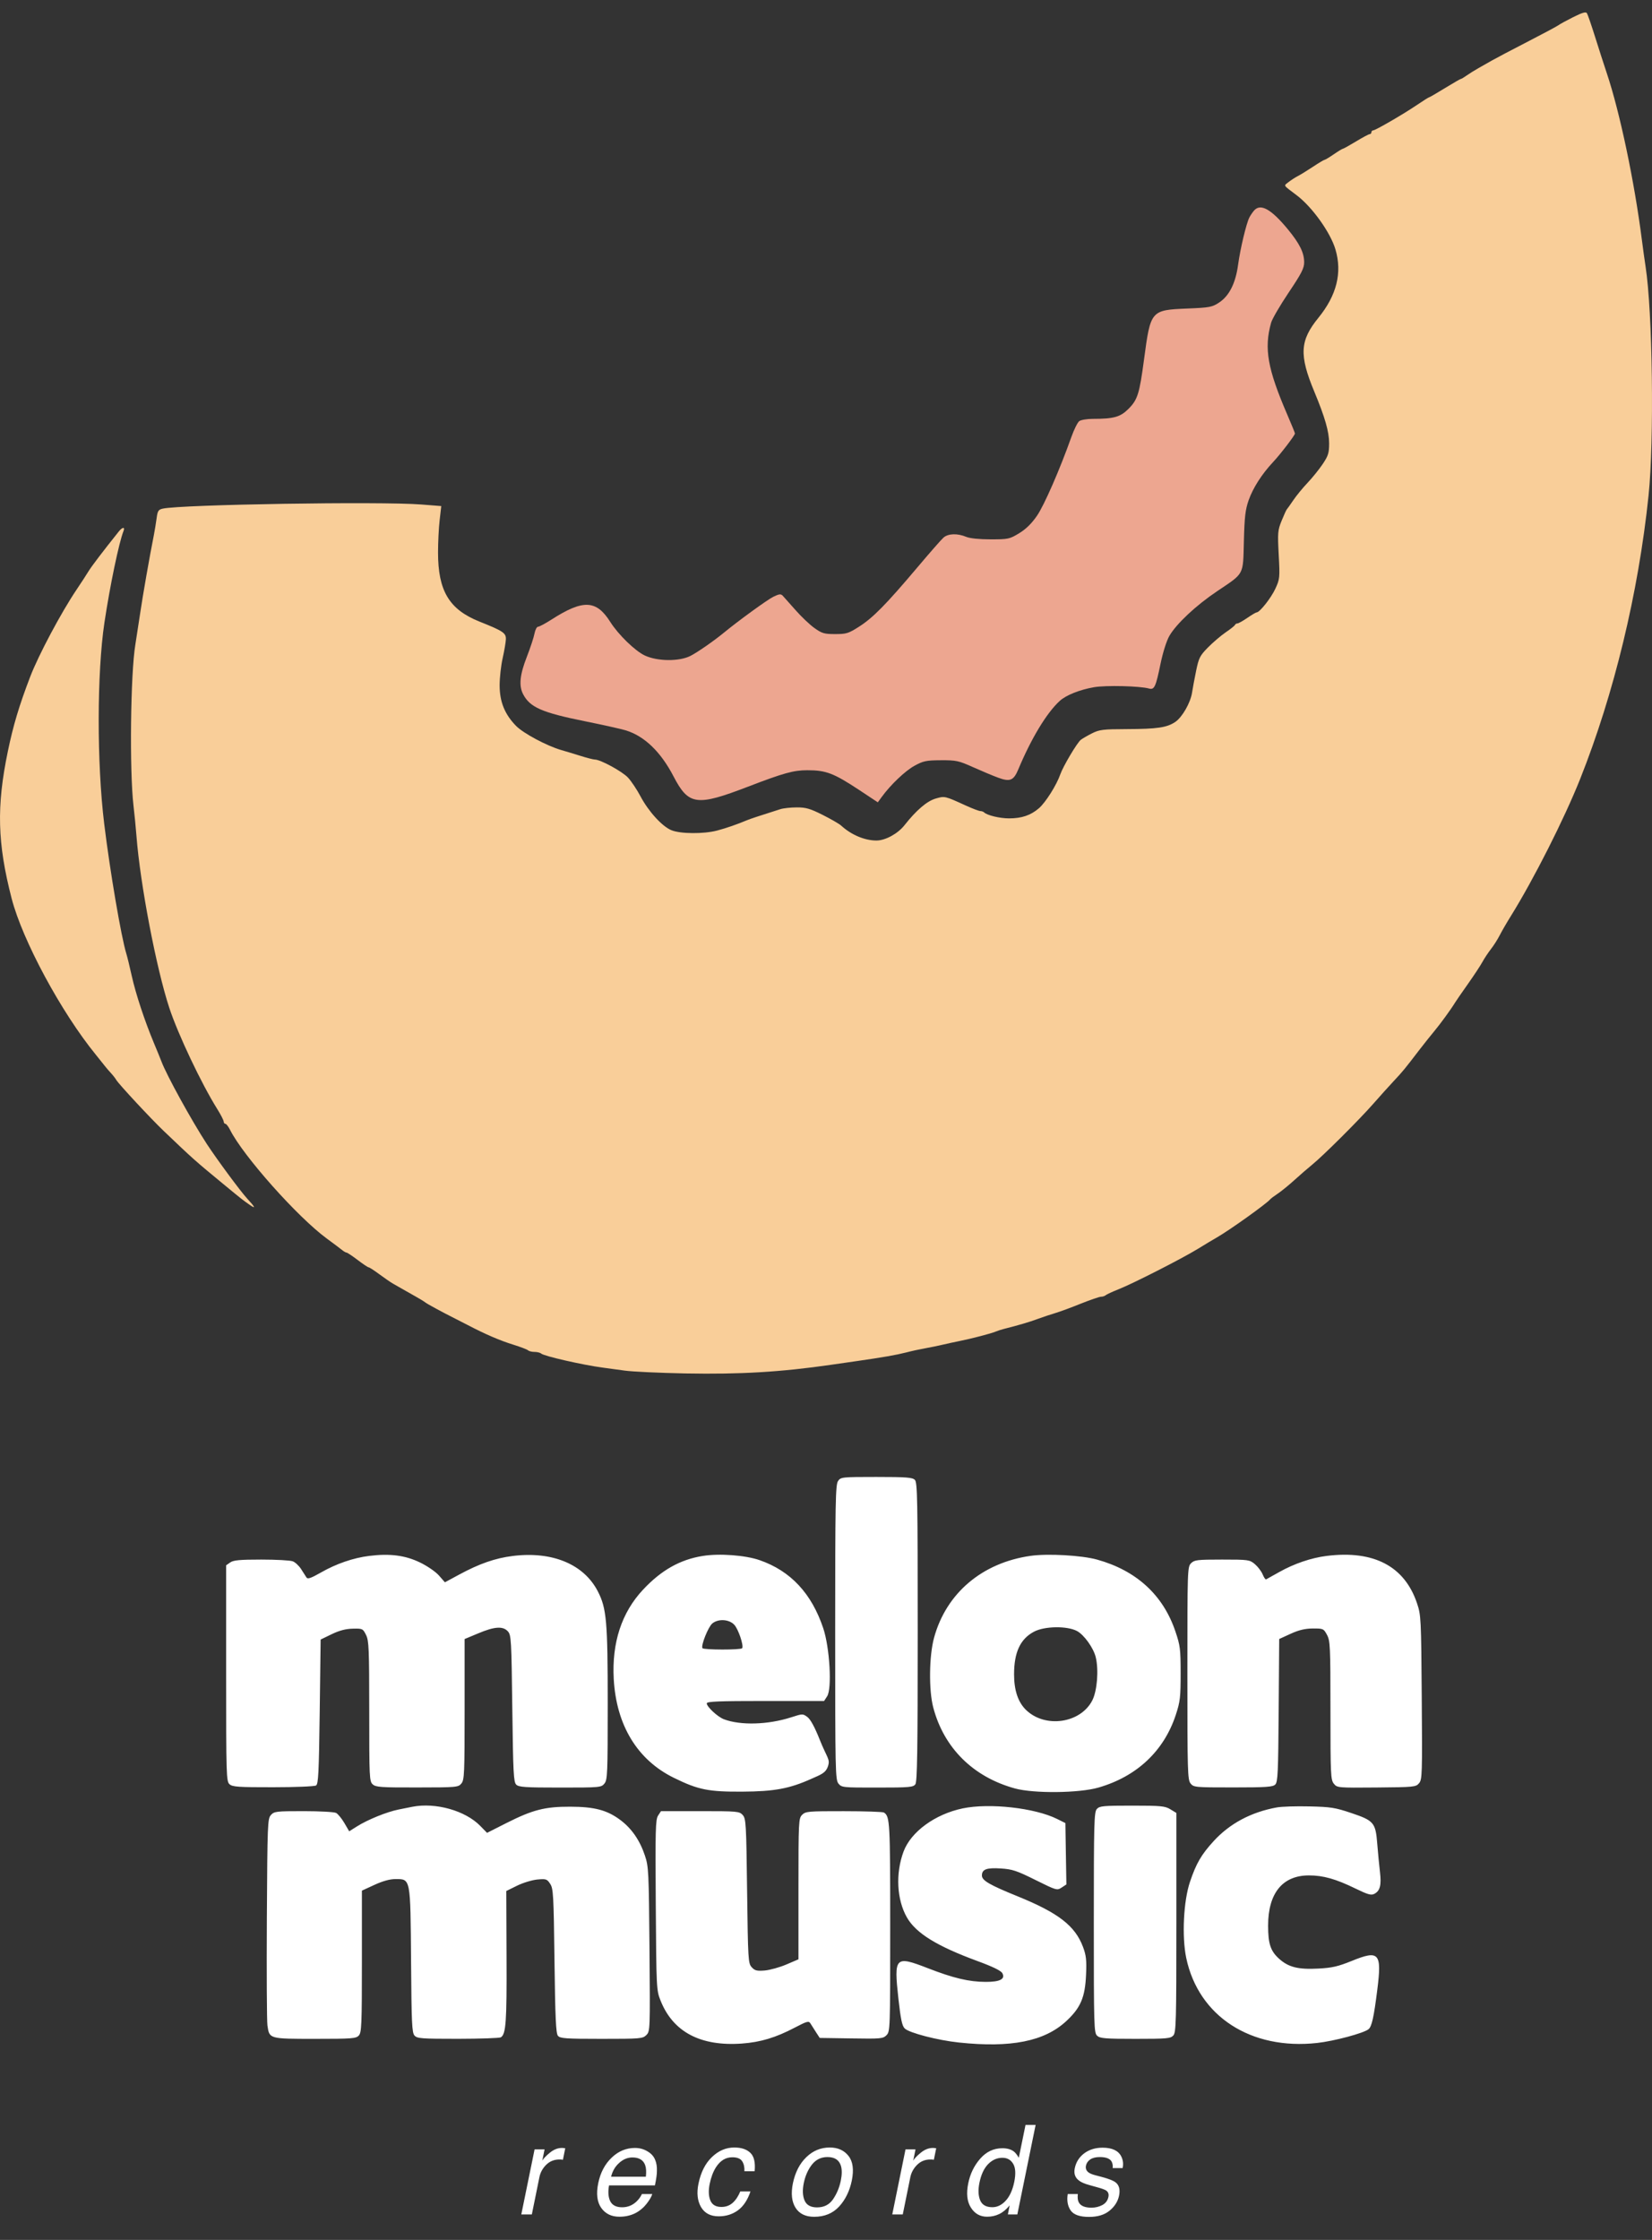 <?xml version="1.0" encoding="UTF-8"?> <svg xmlns="http://www.w3.org/2000/svg" width="45" height="61" viewBox="0 0 45 61" fill="none"><rect x="0" y="0" width="45" height="61" fill="#333333" stroke="none"/> <path fill-rule="evenodd" clip-rule="evenodd" d="M34.161 5.733C34.119 5.781 34.061 5.867 34.032 5.923C33.95 6.082 33.783 6.78 33.725 7.212C33.657 7.713 33.484 8.057 33.211 8.237C33.018 8.365 32.955 8.377 32.345 8.402C31.346 8.444 31.342 8.449 31.163 9.79C31.038 10.728 30.988 10.886 30.738 11.136C30.517 11.357 30.34 11.407 29.766 11.407C29.61 11.407 29.444 11.435 29.398 11.469C29.352 11.504 29.254 11.701 29.181 11.908C28.87 12.784 28.445 13.758 28.247 14.046C28.102 14.257 27.948 14.408 27.761 14.522C27.499 14.681 27.465 14.688 26.984 14.688C26.675 14.688 26.42 14.662 26.322 14.621C26.082 14.52 25.827 14.528 25.7 14.641C25.64 14.694 25.315 15.065 24.978 15.465C24.138 16.459 23.782 16.822 23.405 17.063C23.112 17.251 23.056 17.268 22.75 17.268C22.454 17.268 22.39 17.25 22.187 17.105C22.061 17.016 21.829 16.796 21.672 16.617C21.514 16.438 21.357 16.261 21.322 16.224C21.27 16.169 21.226 16.174 21.065 16.252C20.905 16.33 20.112 16.906 19.716 17.232C19.445 17.455 18.994 17.768 18.806 17.863C18.499 18.018 17.907 18.012 17.564 17.851C17.298 17.726 16.843 17.283 16.625 16.939C16.243 16.333 15.883 16.319 15.014 16.878C14.851 16.982 14.69 17.068 14.656 17.068C14.622 17.068 14.579 17.152 14.559 17.256C14.54 17.359 14.445 17.645 14.349 17.892C14.159 18.378 14.13 18.675 14.249 18.904C14.435 19.263 14.762 19.406 15.938 19.643C16.419 19.74 16.917 19.851 17.044 19.89C17.551 20.043 17.998 20.473 18.345 21.14C18.758 21.934 18.972 21.963 20.38 21.422C21.342 21.052 21.618 20.976 21.988 20.976C22.505 20.976 22.709 21.055 23.418 21.523L23.911 21.85L24.019 21.702C24.26 21.371 24.658 20.992 24.911 20.854C25.15 20.723 25.228 20.706 25.63 20.704C26.047 20.702 26.113 20.716 26.507 20.893C26.741 20.998 27.051 21.128 27.196 21.181C27.514 21.297 27.611 21.256 27.738 20.953C28.091 20.108 28.512 19.412 28.867 19.088C29.037 18.932 29.41 18.783 29.8 18.715C30.122 18.659 31.049 18.681 31.299 18.751C31.445 18.791 31.483 18.709 31.614 18.07C31.678 17.762 31.777 17.45 31.853 17.318C32.045 16.987 32.577 16.488 33.152 16.102C33.905 15.595 33.858 15.681 33.883 14.738C33.9 14.077 33.922 13.882 34.013 13.622C34.131 13.287 34.373 12.909 34.678 12.584C34.881 12.367 35.274 11.854 35.274 11.805C35.274 11.789 35.182 11.563 35.07 11.303C34.526 10.043 34.428 9.49 34.625 8.788C34.654 8.684 34.869 8.316 35.101 7.97C35.451 7.449 35.525 7.306 35.525 7.145C35.525 6.883 35.402 6.635 35.082 6.246C34.626 5.693 34.337 5.532 34.161 5.733Z" fill="#EDA690"></path> <path fill-rule="evenodd" clip-rule="evenodd" d="M42.849 0.469C42.662 0.563 42.483 0.661 42.451 0.687C42.418 0.713 42.042 0.914 41.615 1.134C41.188 1.354 40.754 1.582 40.651 1.641C40.548 1.7 40.379 1.796 40.275 1.854C40.172 1.912 40.028 2.002 39.954 2.054C39.881 2.106 39.81 2.149 39.795 2.149C39.781 2.149 39.585 2.261 39.361 2.399C39.136 2.537 38.942 2.65 38.929 2.65C38.915 2.65 38.769 2.742 38.603 2.855C38.231 3.107 37.466 3.551 37.403 3.551C37.378 3.551 37.357 3.574 37.357 3.601C37.357 3.629 37.337 3.652 37.312 3.652C37.287 3.652 37.119 3.742 36.937 3.852C36.756 3.962 36.594 4.052 36.578 4.052C36.562 4.052 36.45 4.12 36.33 4.203C36.21 4.285 36.097 4.353 36.08 4.353C36.063 4.353 35.92 4.438 35.764 4.542C35.607 4.646 35.422 4.76 35.353 4.795C35.284 4.83 35.171 4.903 35.102 4.957C34.962 5.068 34.936 5.026 35.323 5.319C35.746 5.64 36.241 6.332 36.377 6.792C36.565 7.426 36.412 8.041 35.914 8.653C35.407 9.275 35.385 9.666 35.801 10.665C36.093 11.368 36.205 11.758 36.205 12.073C36.205 12.336 36.181 12.412 36.031 12.636C35.936 12.778 35.75 13.009 35.618 13.148C35.486 13.287 35.31 13.502 35.228 13.624C35.145 13.746 35.066 13.858 35.052 13.872C35.038 13.886 34.975 14.024 34.912 14.179C34.805 14.441 34.8 14.505 34.832 15.111C34.865 15.735 34.861 15.771 34.741 16.031C34.624 16.285 34.314 16.677 34.231 16.677C34.211 16.677 34.095 16.745 33.975 16.828C33.855 16.91 33.735 16.978 33.707 16.978C33.68 16.978 33.65 16.996 33.641 17.018C33.632 17.041 33.518 17.132 33.388 17.22C33.258 17.309 33.041 17.494 32.907 17.63C32.685 17.855 32.655 17.915 32.582 18.267C32.538 18.481 32.489 18.746 32.472 18.857C32.431 19.136 32.203 19.534 32.012 19.662C31.785 19.814 31.523 19.853 30.694 19.856C30.04 19.858 29.945 19.87 29.742 19.973C29.618 20.036 29.482 20.115 29.44 20.148C29.338 20.23 28.959 20.868 28.883 21.086C28.781 21.38 28.482 21.854 28.3 22.011C28.078 22.203 27.831 22.287 27.487 22.287C27.232 22.287 26.884 22.203 26.804 22.122C26.785 22.104 26.74 22.088 26.705 22.088C26.669 22.088 26.498 22.023 26.325 21.945C25.731 21.674 25.737 21.675 25.488 21.747C25.252 21.815 24.962 22.062 24.639 22.472C24.457 22.704 24.116 22.89 23.874 22.89C23.553 22.89 23.187 22.735 22.912 22.483C22.862 22.437 22.637 22.307 22.411 22.193C22.068 22.021 21.953 21.987 21.704 21.988C21.541 21.988 21.338 22.01 21.254 22.037C20.666 22.224 20.436 22.3 20.348 22.337C20.083 22.449 19.773 22.556 19.532 22.619C19.168 22.715 18.531 22.71 18.288 22.609C18.034 22.504 17.663 22.096 17.445 21.683C17.348 21.501 17.196 21.273 17.106 21.176C16.949 21.008 16.356 20.685 16.204 20.685C16.164 20.685 15.987 20.64 15.81 20.584C15.633 20.529 15.398 20.457 15.288 20.426C14.898 20.314 14.256 19.971 14.058 19.769C13.748 19.453 13.61 19.111 13.61 18.663C13.61 18.456 13.647 18.122 13.693 17.921C13.738 17.719 13.777 17.489 13.78 17.409C13.786 17.239 13.707 17.186 13.059 16.927C12.236 16.598 11.932 16.09 11.932 15.049C11.932 14.774 11.951 14.376 11.976 14.165L12.02 13.782L11.475 13.739C10.363 13.652 4.935 13.739 4.431 13.852C4.314 13.879 4.292 13.914 4.266 14.115C4.249 14.243 4.215 14.449 4.191 14.573C4.073 15.166 3.891 16.206 3.818 16.702C3.773 17.006 3.714 17.389 3.687 17.554C3.555 18.345 3.525 20.978 3.636 21.938C3.664 22.172 3.7 22.544 3.717 22.764C3.818 24.076 4.257 26.37 4.612 27.449C4.852 28.174 5.484 29.509 5.919 30.204C6.014 30.356 6.092 30.508 6.093 30.542C6.094 30.577 6.115 30.605 6.139 30.605C6.164 30.605 6.221 30.678 6.266 30.768C6.623 31.479 8.107 33.147 8.901 33.729C9.08 33.86 9.266 34 9.314 34.039C9.363 34.079 9.419 34.112 9.44 34.112C9.46 34.112 9.596 34.202 9.741 34.312C9.886 34.423 10.021 34.513 10.041 34.513C10.062 34.513 10.192 34.597 10.332 34.701C10.472 34.804 10.638 34.919 10.702 34.956C10.835 35.033 11.071 35.167 11.343 35.32C11.446 35.378 11.554 35.444 11.582 35.467C11.638 35.512 12.048 35.734 12.408 35.915C12.531 35.977 12.678 36.052 12.733 36.081C13.215 36.334 13.62 36.508 13.986 36.621C14.178 36.681 14.358 36.749 14.384 36.773C14.41 36.798 14.49 36.817 14.562 36.817C14.633 36.817 14.713 36.837 14.74 36.861C14.815 36.931 15.873 37.172 16.416 37.244C16.539 37.261 16.81 37.298 17.017 37.326C17.223 37.355 17.967 37.389 18.67 37.403C20.17 37.431 21.272 37.365 22.64 37.167C22.826 37.14 23.136 37.095 23.329 37.068C24.045 36.965 24.413 36.901 24.682 36.832C24.833 36.792 25.07 36.741 25.208 36.717C25.346 36.692 25.56 36.649 25.684 36.619C25.808 36.59 26.011 36.546 26.135 36.521C26.456 36.457 26.994 36.317 27.112 36.267C27.167 36.244 27.268 36.21 27.337 36.193C27.745 36.09 28.043 36.002 28.264 35.92C28.402 35.869 28.616 35.797 28.74 35.761C28.864 35.724 29.178 35.609 29.437 35.504C29.697 35.4 29.946 35.314 29.991 35.314C30.036 35.314 30.094 35.295 30.12 35.272C30.146 35.249 30.301 35.177 30.464 35.113C30.861 34.956 32.187 34.281 32.623 34.014C32.815 33.895 33.05 33.755 33.145 33.701C33.497 33.499 34.514 32.772 34.602 32.659C34.615 32.641 34.708 32.572 34.808 32.505C34.907 32.438 35.113 32.271 35.264 32.133C35.416 31.995 35.631 31.809 35.743 31.718C36.033 31.484 37.025 30.496 37.408 30.059C37.586 29.856 37.84 29.574 37.972 29.433C38.215 29.173 38.254 29.126 38.67 28.583C38.801 28.414 38.981 28.187 39.071 28.08C39.229 27.892 39.532 27.476 39.636 27.303C39.664 27.257 39.821 27.029 39.986 26.796C40.151 26.562 40.329 26.293 40.381 26.196C40.433 26.1 40.538 25.942 40.613 25.846C40.689 25.749 40.796 25.58 40.852 25.47C40.908 25.36 41.045 25.123 41.157 24.944C41.778 23.945 42.612 22.296 43.044 21.211C43.967 18.891 44.63 16.147 44.906 13.496C45.062 12 45.016 8.486 44.825 7.259C44.801 7.107 44.756 6.78 44.724 6.532C44.521 4.942 44.123 3.05 43.77 1.998C43.692 1.764 43.546 1.313 43.447 0.996C43.347 0.679 43.249 0.393 43.227 0.359C43.199 0.314 43.1 0.343 42.849 0.469ZM3.239 14.47C2.801 15.018 2.489 15.428 2.409 15.561C2.356 15.649 2.209 15.875 2.083 16.062C1.669 16.675 1.047 17.843 0.822 18.431C0.521 19.217 0.36 19.754 0.213 20.465C-0.098 21.963 -0.072 22.962 0.317 24.468C0.613 25.611 1.667 27.567 2.611 28.724C2.722 28.861 2.836 29.003 2.864 29.04C2.891 29.077 2.961 29.157 3.018 29.219C3.075 29.28 3.143 29.367 3.168 29.411C3.233 29.523 4.106 30.462 4.46 30.8C5.263 31.567 5.306 31.605 6.095 32.255C6.615 32.683 6.601 32.671 6.796 32.808C6.978 32.935 6.957 32.883 6.728 32.635C6.548 32.44 5.911 31.577 5.635 31.156C5.223 30.525 4.538 29.282 4.398 28.908C4.371 28.836 4.277 28.607 4.191 28.401C3.941 27.803 3.696 27.063 3.588 26.573C3.533 26.325 3.467 26.053 3.441 25.971C3.302 25.519 2.997 23.734 2.839 22.439C2.636 20.78 2.639 18.326 2.845 16.953C2.998 15.936 3.24 14.776 3.365 14.46C3.411 14.345 3.335 14.351 3.239 14.47Z" fill="#F9CE99"></path> <path d="M14.562 58.534H14.834L14.772 58.84C14.806 58.781 14.875 58.709 14.979 58.624C15.084 58.538 15.193 58.495 15.306 58.495C15.312 58.495 15.321 58.495 15.334 58.496C15.346 58.497 15.367 58.499 15.397 58.503L15.334 58.817C15.317 58.814 15.301 58.812 15.287 58.81C15.274 58.809 15.258 58.809 15.241 58.809C15.097 58.809 14.976 58.857 14.878 58.954C14.782 59.05 14.72 59.161 14.694 59.287L14.487 60.306H14.2L14.562 58.534ZM17.843 58.812C17.882 58.901 17.899 59.006 17.894 59.125C17.895 59.206 17.877 59.336 17.84 59.515H16.59C16.558 59.695 16.57 59.839 16.624 59.948C16.679 60.056 16.787 60.111 16.947 60.111C17.096 60.111 17.226 60.059 17.335 59.957C17.399 59.897 17.449 59.828 17.486 59.75H17.768C17.747 59.815 17.707 59.888 17.649 59.968C17.591 60.048 17.532 60.113 17.469 60.163C17.364 60.252 17.244 60.311 17.109 60.342C17.036 60.36 16.956 60.368 16.869 60.368C16.657 60.368 16.493 60.289 16.378 60.129C16.264 59.968 16.236 59.743 16.296 59.454C16.354 59.169 16.476 58.938 16.66 58.761C16.845 58.583 17.057 58.495 17.297 58.495C17.418 58.495 17.529 58.524 17.631 58.584C17.733 58.642 17.804 58.718 17.843 58.812ZM17.593 59.279C17.608 59.15 17.602 59.046 17.576 58.969C17.527 58.826 17.411 58.754 17.227 58.754C17.095 58.754 16.975 58.804 16.866 58.903C16.756 59.001 16.683 59.126 16.646 59.279H17.593ZM20.556 59.13H20.278C20.283 59.02 20.263 58.93 20.217 58.858C20.172 58.786 20.082 58.749 19.948 58.749C19.766 58.749 19.616 58.842 19.499 59.027C19.424 59.147 19.368 59.296 19.332 59.472C19.295 59.65 19.3 59.799 19.348 59.92C19.396 60.042 19.497 60.102 19.652 60.102C19.771 60.102 19.873 60.065 19.958 59.99C20.043 59.914 20.111 59.81 20.165 59.679H20.443C20.364 59.914 20.249 60.086 20.099 60.195C19.95 60.303 19.776 60.357 19.577 60.357C19.354 60.357 19.194 60.273 19.095 60.104C18.997 59.934 18.974 59.722 19.026 59.469C19.09 59.158 19.212 58.916 19.393 58.743C19.574 58.569 19.777 58.483 20.002 58.483C20.194 58.483 20.34 58.532 20.44 58.629C20.541 58.725 20.579 58.893 20.556 59.13ZM22.902 59.391C22.936 59.226 22.938 59.091 22.908 58.987C22.86 58.824 22.738 58.743 22.54 58.743C22.365 58.743 22.224 58.812 22.115 58.951C22.008 59.09 21.934 59.258 21.894 59.454C21.856 59.642 21.863 59.8 21.916 59.925C21.97 60.051 22.084 60.114 22.257 60.114C22.447 60.114 22.592 60.039 22.693 59.891C22.795 59.74 22.864 59.574 22.902 59.391ZM23.203 59.383C23.144 59.668 23.029 59.904 22.857 60.091C22.685 60.277 22.459 60.37 22.177 60.37C21.943 60.37 21.774 60.288 21.67 60.124C21.566 59.958 21.542 59.737 21.598 59.459C21.66 59.161 21.781 58.924 21.962 58.748C22.144 58.571 22.357 58.483 22.602 58.483C22.822 58.483 22.992 58.559 23.112 58.711C23.233 58.863 23.263 59.087 23.203 59.383ZM24.666 58.534H24.938L24.876 58.84C24.91 58.781 24.979 58.709 25.083 58.624C25.188 58.538 25.297 58.495 25.411 58.495C25.416 58.495 25.425 58.495 25.438 58.496C25.451 58.497 25.472 58.499 25.502 58.503L25.438 58.817C25.421 58.814 25.406 58.812 25.392 58.81C25.378 58.809 25.363 58.809 25.346 58.809C25.201 58.809 25.081 58.857 24.983 58.954C24.886 59.05 24.825 59.161 24.798 59.287L24.591 60.306H24.305L24.666 58.534ZM27.032 60.109C27.165 60.109 27.286 60.05 27.395 59.932C27.505 59.813 27.582 59.642 27.628 59.421C27.673 59.197 27.663 59.032 27.597 58.925C27.532 58.816 27.434 58.763 27.305 58.763C27.16 58.763 27.031 58.82 26.918 58.934C26.805 59.049 26.726 59.218 26.68 59.441C26.641 59.63 26.647 59.789 26.698 59.917C26.75 60.045 26.861 60.109 27.032 60.109ZM27.613 58.589C27.658 58.622 27.704 58.68 27.752 58.763L27.935 57.868H28.21L27.712 60.306H27.454L27.503 60.059C27.414 60.168 27.319 60.247 27.217 60.296C27.116 60.344 27.007 60.368 26.889 60.368C26.699 60.368 26.552 60.286 26.447 60.12C26.341 59.954 26.318 59.733 26.375 59.457C26.427 59.199 26.536 58.976 26.701 58.787C26.867 58.598 27.067 58.503 27.303 58.503C27.433 58.503 27.537 58.532 27.613 58.589ZM29.36 59.75C29.349 59.849 29.357 59.925 29.386 59.978C29.438 60.074 29.553 60.122 29.731 60.122C29.837 60.122 29.935 60.098 30.026 60.051C30.117 60.002 30.173 59.928 30.193 59.828C30.209 59.752 30.188 59.694 30.131 59.654C30.095 59.63 30.019 59.602 29.903 59.57L29.688 59.51C29.55 59.473 29.451 59.431 29.392 59.384C29.285 59.304 29.246 59.193 29.276 59.05C29.31 58.883 29.395 58.747 29.532 58.643C29.67 58.54 29.837 58.488 30.034 58.488C30.29 58.488 30.46 58.566 30.541 58.723C30.592 58.822 30.605 58.929 30.58 59.044H30.309C30.317 58.976 30.307 58.915 30.277 58.86C30.227 58.782 30.121 58.743 29.959 58.743C29.851 58.743 29.764 58.764 29.699 58.807C29.636 58.85 29.596 58.907 29.581 58.977C29.566 59.055 29.59 59.116 29.653 59.163C29.69 59.19 29.748 59.215 29.827 59.236L30.006 59.283C30.202 59.335 30.33 59.386 30.39 59.434C30.486 59.51 30.516 59.63 30.483 59.793C30.451 59.951 30.365 60.087 30.226 60.202C30.088 60.316 29.901 60.373 29.666 60.373C29.412 60.373 29.245 60.314 29.163 60.195C29.082 60.075 29.056 59.926 29.085 59.75H29.36Z" fill="white"></path> <path fill-rule="evenodd" clip-rule="evenodd" d="M22.828 40.333C22.759 40.432 22.75 40.906 22.75 44.453C22.75 48.225 22.755 48.468 22.839 48.572C22.925 48.679 22.958 48.682 23.898 48.681C24.769 48.681 24.876 48.672 24.934 48.592C24.985 48.522 24.998 47.685 24.998 44.442C24.998 40.815 24.99 40.371 24.92 40.301C24.854 40.235 24.687 40.222 23.873 40.222C22.93 40.222 22.903 40.225 22.828 40.333ZM10.058 42.372C9.622 42.426 9.157 42.586 8.737 42.827C8.474 42.977 8.381 43.01 8.349 42.961C8.326 42.926 8.26 42.823 8.202 42.731C8.144 42.64 8.041 42.544 7.974 42.519C7.907 42.493 7.522 42.472 7.117 42.472C6.533 42.472 6.36 42.488 6.271 42.55L6.16 42.628V45.568C6.16 48.352 6.165 48.512 6.252 48.59C6.331 48.662 6.488 48.673 7.438 48.672C8.041 48.672 8.567 48.65 8.609 48.624C8.672 48.584 8.687 48.285 8.709 46.613L8.734 44.65L9.033 44.505C9.243 44.404 9.416 44.358 9.608 44.354C9.874 44.348 9.886 44.353 9.97 44.523C10.049 44.68 10.057 44.889 10.058 46.602C10.058 48.412 10.062 48.512 10.153 48.594C10.237 48.67 10.376 48.68 11.365 48.678C12.445 48.677 12.484 48.673 12.569 48.569C12.649 48.471 12.656 48.297 12.656 46.549V44.636L13.03 44.48C13.472 44.294 13.701 44.279 13.835 44.428C13.924 44.526 13.932 44.656 13.955 46.526C13.977 48.271 13.99 48.529 14.061 48.6C14.13 48.669 14.298 48.681 15.259 48.681C16.348 48.681 16.379 48.678 16.465 48.571C16.547 48.471 16.554 48.298 16.554 46.397C16.554 44.155 16.523 43.801 16.286 43.34C15.905 42.598 15.045 42.24 13.966 42.374C13.488 42.434 13.059 42.583 12.506 42.882L12.119 43.091L11.958 42.907C11.867 42.803 11.641 42.648 11.439 42.55C11.037 42.356 10.619 42.302 10.058 42.372ZM19.144 42.373C18.526 42.471 18.012 42.761 17.515 43.293C16.933 43.915 16.665 44.733 16.718 45.722C16.787 46.983 17.361 47.928 18.357 48.416C19.02 48.742 19.3 48.798 20.226 48.792C21.095 48.787 21.507 48.71 22.101 48.443C22.359 48.328 22.49 48.287 22.552 48.105C22.621 47.904 22.53 47.882 22.329 47.377C22.194 47.036 22.078 46.824 21.995 46.761C21.869 46.667 21.863 46.667 21.547 46.769C20.923 46.97 20.173 46.992 19.72 46.821C19.55 46.757 19.252 46.481 19.252 46.388C19.252 46.336 19.57 46.323 20.85 46.323H22.448L22.531 46.195C22.666 45.989 22.602 44.873 22.426 44.345C22.109 43.395 21.537 42.782 20.695 42.489C20.306 42.353 19.599 42.3 19.144 42.373ZM28.07 42.371C26.753 42.559 25.776 43.387 25.444 44.598C25.308 45.093 25.297 46.027 25.421 46.498C25.711 47.602 26.509 48.393 27.647 48.705C28.16 48.846 29.392 48.833 29.918 48.682C30.965 48.381 31.704 47.687 32.028 46.702C32.147 46.339 32.16 46.223 32.16 45.573C32.16 44.908 32.148 44.813 32.017 44.427C31.683 43.437 30.956 42.771 29.886 42.473C29.467 42.356 28.539 42.304 28.07 42.371ZM36.141 42.372C35.718 42.424 35.247 42.585 34.842 42.814C34.663 42.915 34.504 43.004 34.487 43.012C34.47 43.02 34.428 42.957 34.393 42.873C34.358 42.789 34.263 42.665 34.182 42.596C34.04 42.477 34.01 42.472 33.289 42.472C32.61 42.472 32.535 42.481 32.444 42.572C32.346 42.67 32.344 42.739 32.344 45.567C32.344 48.25 32.35 48.47 32.431 48.57C32.516 48.674 32.553 48.677 33.589 48.677C34.497 48.677 34.671 48.665 34.738 48.598C34.807 48.53 34.819 48.267 34.831 46.577L34.845 44.635L35.156 44.493C35.381 44.39 35.547 44.351 35.76 44.349C36.044 44.348 36.056 44.353 36.147 44.522C36.234 44.684 36.241 44.831 36.241 46.579C36.241 48.33 36.248 48.47 36.333 48.575C36.423 48.687 36.438 48.688 37.495 48.679C38.523 48.67 38.568 48.666 38.655 48.562C38.74 48.462 38.744 48.316 38.728 46.226C38.712 44.077 38.708 43.986 38.6 43.665C38.262 42.654 37.423 42.213 36.141 42.372ZM20 44.246C20.112 44.365 20.262 44.808 20.217 44.885C20.188 44.935 19.165 44.934 19.134 44.884C19.089 44.811 19.294 44.3 19.404 44.211C19.567 44.078 19.859 44.096 20 44.246ZM29.338 44.418C29.532 44.523 29.787 44.879 29.848 45.132C29.932 45.483 29.886 46.048 29.754 46.307C29.434 46.931 28.474 47.071 27.953 46.571C27.733 46.36 27.623 46.036 27.623 45.598C27.623 44.996 27.792 44.634 28.165 44.436C28.452 44.283 29.068 44.274 29.338 44.418ZM11.232 49.204C11.177 49.215 11.008 49.249 10.857 49.279C10.537 49.343 10.011 49.556 9.718 49.742L9.512 49.872L9.38 49.646C9.307 49.522 9.206 49.399 9.156 49.372C9.106 49.345 8.707 49.323 8.27 49.323C7.525 49.323 7.469 49.33 7.38 49.428C7.289 49.529 7.284 49.66 7.269 52.241C7.261 53.73 7.268 55.044 7.285 55.16C7.338 55.526 7.328 55.524 8.579 55.524C9.594 55.524 9.7 55.516 9.775 55.432C9.849 55.35 9.858 55.137 9.858 53.414V51.488L10.199 51.331C10.427 51.226 10.618 51.173 10.773 51.173C11.187 51.173 11.18 51.133 11.197 53.395C11.21 55.105 11.221 55.357 11.292 55.435C11.364 55.515 11.481 55.523 12.476 55.523C13.084 55.522 13.609 55.504 13.644 55.482C13.782 55.394 13.806 55.06 13.798 53.298L13.791 51.498L14.085 51.353C14.247 51.273 14.496 51.198 14.637 51.185C14.876 51.163 14.901 51.172 14.987 51.303C15.072 51.432 15.082 51.606 15.104 53.401C15.124 54.958 15.143 55.375 15.198 55.441C15.258 55.513 15.406 55.524 16.385 55.524C17.449 55.524 17.508 55.519 17.607 55.42C17.709 55.318 17.71 55.288 17.692 53.082C17.674 50.958 17.668 50.832 17.566 50.529C17.426 50.111 17.201 49.788 16.89 49.558C16.532 49.293 16.189 49.203 15.529 49.202C14.844 49.2 14.508 49.287 13.799 49.645L13.267 49.914L13.082 49.725C12.676 49.308 11.864 49.08 11.232 49.204ZM26.223 49.248C25.469 49.406 24.813 49.885 24.612 50.425C24.391 51.02 24.427 51.731 24.703 52.216C24.948 52.645 25.515 52.996 26.611 53.4C27.047 53.56 27.267 53.667 27.304 53.737C27.389 53.896 27.24 53.974 26.85 53.973C26.395 53.971 25.973 53.872 25.274 53.6C24.381 53.254 24.347 53.288 24.472 54.426C24.534 54.989 24.572 55.169 24.644 55.241C24.763 55.361 25.546 55.564 26.122 55.624C27.54 55.774 28.45 55.592 29.044 55.042C29.436 54.679 29.558 54.394 29.584 53.773C29.601 53.379 29.587 53.251 29.5 53.019C29.283 52.444 28.832 52.095 27.721 51.643C26.95 51.33 26.747 51.211 26.747 51.076C26.747 50.907 26.876 50.859 27.26 50.884C27.576 50.904 27.696 50.944 28.206 51.198C28.779 51.482 28.793 51.486 28.919 51.404L29.048 51.319L29.034 50.484L29.021 49.648L28.796 49.536C28.187 49.234 26.954 49.096 26.223 49.248ZM29.878 49.264C29.803 49.347 29.795 49.635 29.795 52.357C29.795 55.201 29.8 55.362 29.887 55.441C29.965 55.512 30.114 55.524 30.928 55.524C31.785 55.524 31.887 55.515 31.961 55.432C32.036 55.349 32.044 55.063 32.044 52.356V49.372L31.881 49.273C31.736 49.184 31.628 49.173 30.84 49.173C30.051 49.173 29.952 49.182 29.878 49.264ZM34.78 49.222C34.079 49.349 33.495 49.661 33.055 50.144C32.722 50.509 32.584 50.747 32.415 51.248C32.238 51.769 32.191 52.741 32.313 53.323C32.648 54.911 34.074 55.836 35.88 55.636C36.343 55.585 37.145 55.37 37.278 55.262C37.367 55.19 37.423 54.937 37.518 54.181C37.643 53.182 37.567 53.098 36.816 53.404C36.448 53.553 36.284 53.591 35.916 53.61C35.362 53.64 35.098 53.574 34.84 53.341C34.609 53.132 34.543 52.933 34.543 52.444C34.542 51.558 34.935 51.073 35.656 51.073C36.044 51.073 36.388 51.17 36.925 51.432C37.267 51.598 37.351 51.621 37.439 51.574C37.594 51.491 37.632 51.339 37.589 50.973C37.568 50.794 37.535 50.452 37.516 50.212C37.471 49.635 37.424 49.581 36.805 49.373C36.369 49.226 36.246 49.207 35.667 49.194C35.309 49.185 34.91 49.198 34.78 49.222ZM17.926 49.444C17.856 49.551 17.848 49.832 17.863 51.882C17.879 54.165 17.881 54.203 17.995 54.486C18.336 55.339 19.085 55.733 20.21 55.652C20.717 55.615 21.13 55.491 21.65 55.218C21.984 55.043 22.031 55.031 22.075 55.103C22.103 55.149 22.171 55.256 22.227 55.342L22.329 55.499L23.188 55.512C23.993 55.525 24.053 55.52 24.148 55.425C24.247 55.325 24.249 55.268 24.249 52.47C24.249 49.618 24.241 49.469 24.079 49.361C24.049 49.341 23.557 49.324 22.987 49.324C22.016 49.323 21.944 49.329 21.85 49.423C21.754 49.52 21.75 49.59 21.75 51.441V53.358L21.418 53.5C21.234 53.578 20.97 53.651 20.83 53.663C20.616 53.68 20.56 53.666 20.476 53.573C20.381 53.468 20.375 53.374 20.351 51.498C20.328 49.656 20.32 49.527 20.231 49.428C20.14 49.328 20.09 49.323 19.07 49.323H18.005L17.926 49.444Z" fill="white"></path> </svg> 